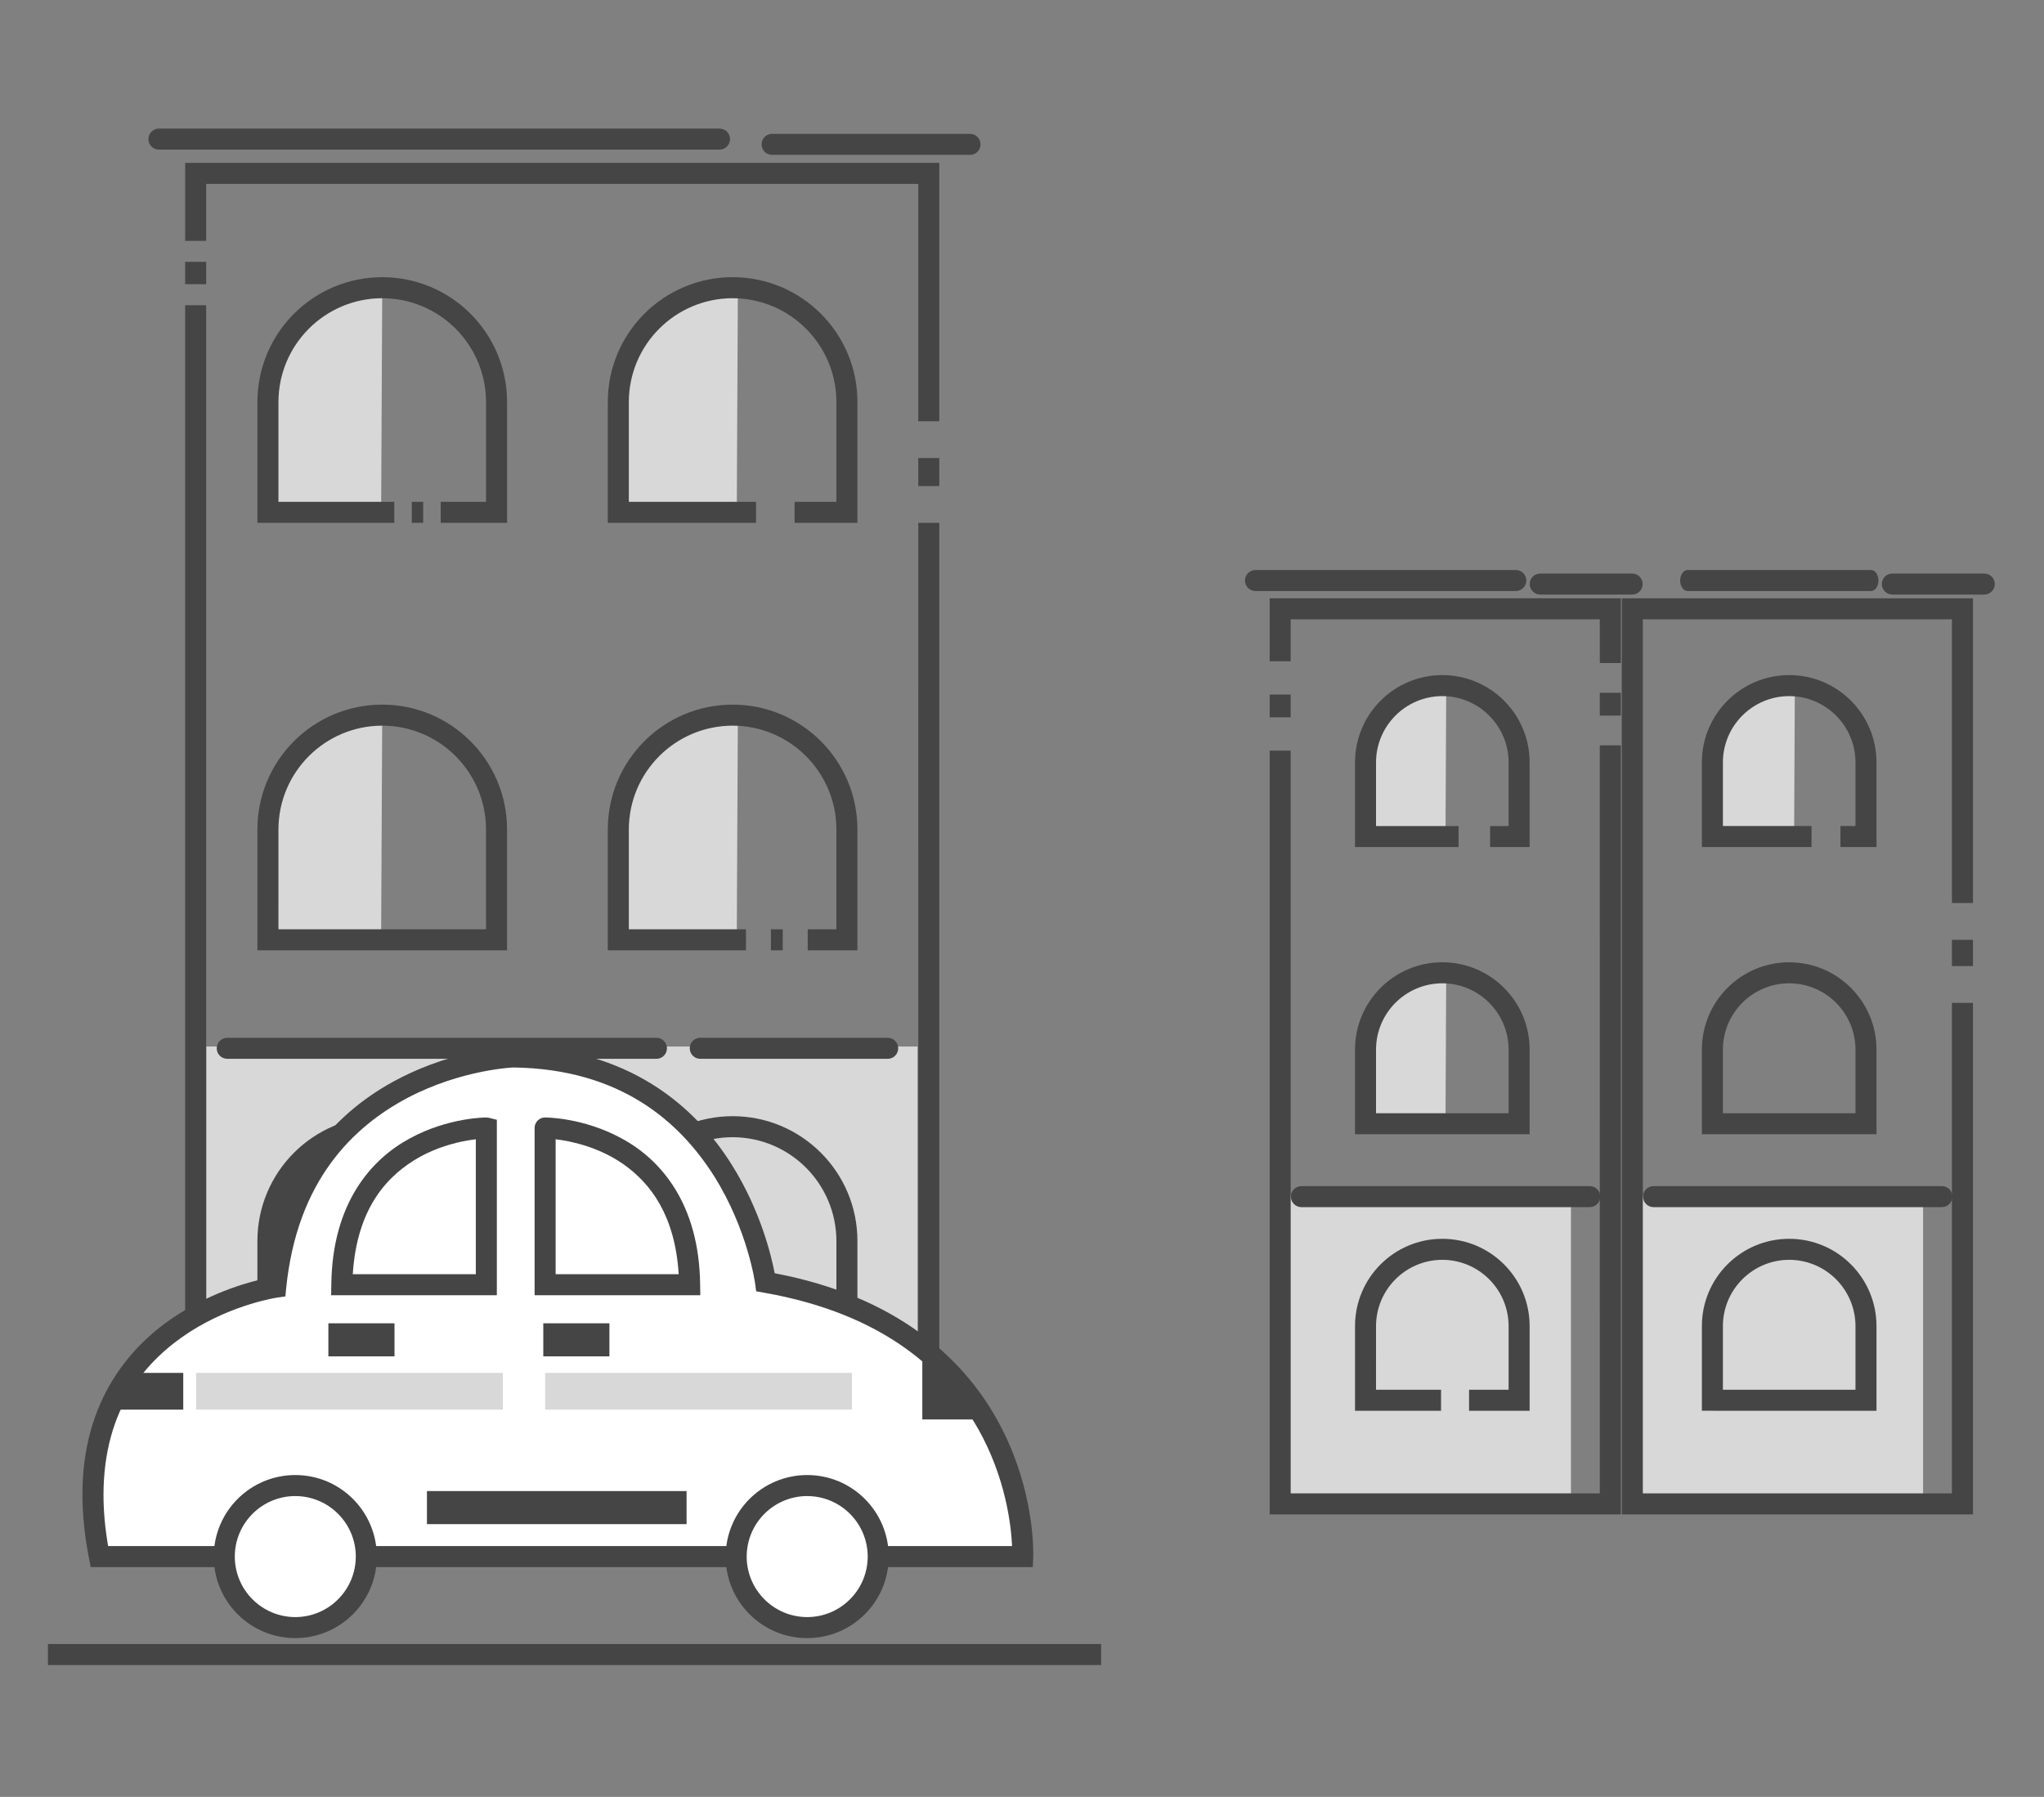 <?xml version="1.0" encoding="utf-8"?>
<!-- Generator: Adobe Illustrator 13.0.0, SVG Export Plug-In . SVG Version: 6.00 Build 14948)  -->
<!DOCTYPE svg PUBLIC "-//W3C//DTD SVG 1.1//EN" "http://www.w3.org/Graphics/SVG/1.1/DTD/svg11.dtd">
<svg version="1.1" id="Layer_1" xmlns="http://www.w3.org/2000/svg" xmlns:xlink="http://www.w3.org/1999/xlink" x="0px" y="0px"
	 width="353.216px" height="310.526px" viewBox="0 0 353.216 310.526" enable-background="new 0 0 353.216 310.526"
	 xml:space="preserve">
<rect x="0" y="0" width="353.216" height="310.526" fill="#808080" stroke="none"/>
<g>
	<path fill="#D8D8D8" d="M65.863,88.543H46.301V69.472c0-10.909,8.844-19.753,19.753-19.753l0,0L65.863,88.543z"/>
	<path fill="#D8D8D8" d="M127.319,88.543h-19.562V69.472c0-10.909,8.844-19.753,19.753-19.753l0,0L127.319,88.543z"/>
	<path fill="#D8D8D8" d="M127.319,162.109h-19.562v-19.073c0-10.909,8.844-19.752,19.753-19.752l0,0L127.319,162.109z"/>
	<path fill="#D8D8D8" d="M65.863,161.655H46.301v-19.073c0-10.909,8.844-19.752,19.753-19.752l0,0L65.863,161.655z"/>
	<path fill="#454545" d="M44.482,164.229V143.34c0.002-11.913,9.657-21.568,21.57-21.57l0,0c11.913,0.002,21.568,9.657,21.57,21.57
		l0,0v19.072v1.816H44.482L44.482,164.229z M85.806,162.412v-1.818V162.412L85.806,162.412z M48.117,143.34l-0.002,17.254h35.873
		V143.34c-0.018-9.907-8.031-17.919-17.936-17.937l0,0C56.146,125.42,48.135,133.433,48.117,143.34L48.117,143.34z"/>
	<rect x="35.637" y="180.857" fill="#D8D8D8" width="122.912" height="76.896"/>
	<path fill="#454545" d="M44.482,235.35v-20.885c0.002-11.915,9.657-21.57,21.57-21.57l0,0c11.913,0,21.568,9.655,21.57,21.57l0,0
		v19.069v1.815H44.482L44.482,235.35z M85.806,233.534v-1.816V233.534L85.806,233.534z M48.117,214.465l-0.002,17.253h35.873
		v-17.253c-0.018-9.907-8.031-17.921-17.936-17.938l0,0C56.146,196.544,48.135,204.558,48.117,214.465L48.117,214.465z"/>
	<path fill="#454545" d="M105.031,235.35v-20.887c0.003-11.913,9.658-21.568,21.57-21.57l0,0
		c11.912,0.002,21.567,9.657,21.567,21.57l0,0v19.072v1.814H105.031L105.031,235.35z M146.354,233.535v-1.818V233.535
		L146.354,233.535z M108.664,214.463v17.254h35.872v-17.254c-0.018-9.903-8.031-17.92-17.935-17.938l0,0
		C116.695,196.543,108.683,204.56,108.664,214.463L108.664,214.463z"/>
	<path fill="#454545" d="M39.269,182.977c-1.006,0-1.818-0.813-1.818-1.815l0,0c0-1.003,0.812-1.815,1.818-1.815l0,0h74.17
		c1.002,0,1.814,0.813,1.814,1.815l0,0c0,1.003-0.812,1.815-1.814,1.815l0,0H39.269L39.269,182.977z"/>
	<path fill="#454545" d="M121.008,182.979c-1.002,0-1.816-0.814-1.816-1.816l0,0c0-1.006,0.814-1.817,1.816-1.817l0,0h32.393
		c1.003,0,1.816,0.812,1.816,1.817l0,0c0,1.002-0.813,1.816-1.816,1.816l0,0H121.008L121.008,182.979z"/>
	<g>
		<path fill="#454545" d="M27.462,25.856c-1.004,0-1.817-0.813-1.817-1.817l0,0c0-1.002,0.813-1.815,1.817-1.815l0,0h96.875
			c1.004,0,1.815,0.813,1.815,1.815l0,0c0,1.004-0.811,1.817-1.815,1.817l0,0H27.462L27.462,25.856z"/>
		<path fill="#454545" d="M133.419,26.764c-1.002,0-1.815-0.813-1.815-1.815l0,0c0-1.005,0.813-1.818,1.815-1.818l0,0h34.21
			c1.003,0,1.815,0.813,1.815,1.818l0,0c0,1.002-0.812,1.815-1.815,1.815l0,0H133.419L133.419,26.764z"/>
	</g>
	<g>
		<g>
			<path fill="#454545" d="M126.602,47.9c-11.913,0.002-21.567,9.657-21.57,21.57v20.888h25.617v-3.633h-21.984V69.471
				c0.019-9.904,8.031-17.919,17.938-17.935c9.903,0.016,17.917,8.031,17.935,17.935v17.255h-7.227v3.633h10.859V69.471
				C148.169,57.558,138.514,47.903,126.602,47.9z"/>
		</g>
	</g>
	<g>
		<g>
			<path fill="#454545" d="M71.161,90.359h1.968v-3.633h-1.968V90.359z M66.053,47.902c-11.913,0-21.568,9.655-21.57,21.568v20.889
				h23.651v-3.633H48.115l0.002-17.255c0.018-9.905,8.028-17.918,17.936-17.936c9.904,0.018,17.917,8.031,17.936,17.936v17.255
				h-7.833v3.633h11.467V69.471C87.621,57.558,77.966,47.902,66.053,47.902z"/>
		</g>
	</g>
	<g>
		<g>
			<path fill="#454545" d="M126.602,121.77c-11.913,0.003-21.567,9.657-21.57,21.57v20.887h23.876v-3.633h-20.244V143.34
				c0.019-9.906,8.031-17.919,17.938-17.937c9.903,0.018,17.917,8.031,17.935,17.937v17.254h-4.957v3.633h8.59V143.34
				C148.169,131.427,138.514,121.772,126.602,121.77z M133.222,164.227h2.043v-3.633h-2.043V164.227z"/>
		</g>
	</g>
	<g>
		<g>
			<path fill="#454545" d="M31.997,28.147V41.62h3.632v-9.838h123.056l0,41.021h3.634V28.147H31.997z M158.685,84.003h3.634V79.16
				h-3.634V84.003z M158.687,258.369H35.628V52.746h-3.632v209.258h130.322V90.361h-3.634L158.687,258.369z M35.628,45.252h-3.632
				v3.86h3.632V45.252z"/>
		</g>
	</g>
</g>
<g>
	<path fill="#D8D8D8" d="M310.031,145.005h-13.668V131.68c0-7.623,6.179-13.802,13.801-13.802l0,0L310.031,145.005z"/>
	<path fill="#454545" d="M294.096,196.013v-14.629c0.002-8.332,6.754-15.085,15.09-15.087l0,0
		c8.331,0.002,15.084,6.755,15.084,15.087l0,0v12.813v1.815H294.096L294.096,196.013z M322.456,194.197v-1.815V194.197
		L322.456,194.197z M297.728,181.384v10.998h22.912v-10.998c-0.014-6.325-5.132-11.444-11.454-11.455l0,0
		C302.857,169.939,297.739,175.059,297.728,181.384L297.728,181.384z"/>
	<rect x="283.299" y="206.592" fill="#D8D8D8" width="49.021" height="51.664"/>
	<path fill="#454545" d="M294.096,243.8v-14.63c0.002-8.332,6.754-15.087,15.09-15.087l0,0c8.331,0,15.084,6.755,15.084,15.087l0,0
		v12.814v1.815H294.096L294.096,243.8z M322.456,241.984v-1.816V241.984L322.456,241.984z M297.728,229.17v10.998h22.912V229.17
		c-0.014-6.326-5.132-11.443-11.454-11.455l0,0C302.857,217.727,297.739,222.844,297.728,229.17L297.728,229.17z"/>
	<path fill="#454545" d="M285.74,208.61c-1.003,0-1.816-0.813-1.816-1.814l0,0c0-1.003,0.813-1.816,1.816-1.816l0,0h49.833
		c1.003,0,1.816,0.813,1.816,1.816l0,0c0,1.002-0.813,1.814-1.816,1.814l0,0H285.74L285.74,208.61z"/>
	<g>
		<path fill="#454545" d="M291.625,102.139c-0.709,0-1.281-0.814-1.281-1.816l0,0c0-1.004,0.572-1.818,1.281-1.818l0,0h31.704
			c0.707,0,1.279,0.814,1.279,1.818l0,0c0,1.002-0.572,1.816-1.279,1.816l0,0H291.625L291.625,102.139z"/>
		<path fill="#454545" d="M327.008,102.75c-1.005,0-1.816-0.813-1.816-1.818l0,0c0-1.002,0.812-1.816,1.816-1.816l0,0h15.886
			c1.004,0,1.818,0.814,1.818,1.816l0,0c0,1.005-0.814,1.818-1.818,1.818l0,0H327.008L327.008,102.75z"/>
	</g>
	<g>
		<g>
			<path fill="#454545" d="M280.255,103.395v158.313h60.686v-88.396h-3.635v84.764H283.89V107.027h53.416v49.028h3.635v-52.66
				H280.255z M337.306,166.953h3.635v-4.541h-3.635V166.953z"/>
		</g>
	</g>
	<g>
		<g>
			<path fill="#454545" d="M309.186,116.666c-8.336,0.002-15.088,6.754-15.09,15.089v14.63h18.952v-3.634h-15.32v-10.996
				c0.011-6.326,5.129-11.443,11.458-11.458c6.322,0.014,11.44,5.132,11.454,11.458v10.996h-2.597v3.634h6.227v-14.63
				C324.27,123.42,317.517,116.668,309.186,116.666z"/>
		</g>
	</g>
</g>
<g>
	<path fill="#D8D8D8" d="M249.787,145.61h-13.669v-13.325c0-7.622,6.18-13.802,13.802-13.802l0,0L249.787,145.61z"/>
	<path fill="#D8D8D8" d="M249.787,194.654h-13.669v-13.325c0-7.623,6.18-13.803,13.802-13.803l0,0L249.787,194.654z"/>
	<path fill="#454545" d="M234.156,196.016v-14.632c0-8.333,6.753-15.086,15.086-15.089l0,0c8.333,0.003,15.086,6.756,15.088,15.089
		l0,0v12.814v1.817H234.156L234.156,196.016z M262.513,194.198v-1.816V194.198L262.513,194.198z M237.787,181.384v10.998h22.911
		v-10.998c-0.014-6.325-5.131-11.443-11.456-11.454l0,0C242.916,169.94,237.798,175.059,237.787,181.384L237.787,181.384z"/>
	<rect x="222.45" y="206.592" fill="#D8D8D8" width="49.02" height="51.664"/>
	<path fill="#454545" d="M224.887,208.611c-1.004,0-1.814-0.813-1.814-1.815l0,0c0-1.004,0.811-1.816,1.814-1.816l0,0h49.834
		c1.004,0,1.817,0.813,1.817,1.816l0,0c0,1.002-0.813,1.815-1.817,1.815l0,0H224.887L224.887,208.611z"/>
	<g>
		<path fill="#454545" d="M216.956,102.138c-1.002,0-1.817-0.813-1.817-1.817l0,0c0-1.002,0.815-1.815,1.817-1.815l0,0h44.986
			c1.002,0,1.816,0.813,1.816,1.815l0,0c0,1.004-0.814,1.817-1.816,1.817l0,0H216.956L216.956,102.138z"/>
		<path fill="#454545" d="M266.16,102.749c-1.005,0-1.816-0.814-1.816-1.816l0,0c0-1.004,0.812-1.816,1.816-1.816l0,0h15.886
			c1.002,0,1.816,0.812,1.816,1.816l0,0c0,1.002-0.814,1.816-1.816,1.816l0,0H266.16L266.16,102.749z"/>
	</g>
	<g>
		<g>
			<path fill="#454545" d="M276.455,123.663h3.636v-3.937h-3.636V123.663z M219.406,103.395v10.882h3.633v-7.25h53.416v7.553h3.636
				v-11.185H219.406z M276.457,258.075h-53.418V129.716h-3.633v131.992h60.685V128.809h-3.636L276.457,258.075z M223.039,120.029
				h-3.633v3.935h3.633V120.029z"/>
		</g>
	</g>
	<g>
		<g>
			<path fill="#454545" d="M249.242,116.667c-8.333,0-15.086,6.755-15.086,15.088v14.629h17.892v-3.631h-14.261v-10.998
				c0.012-6.326,5.129-11.443,11.455-11.458c6.325,0.014,11.442,5.132,11.456,11.458v10.998h-3.201v3.631h6.833v-14.629
				C264.328,123.421,257.575,116.667,249.242,116.667z"/>
		</g>
	</g>
	<g>
		<g>
			<path fill="#454545" d="M249.242,214.084c-8.333,0-15.086,6.752-15.086,15.086v14.631h14.864v-3.633h-11.235l0.002-10.998
				c0.012-6.326,5.129-11.443,11.455-11.454c6.325,0.011,11.442,5.128,11.456,11.454v10.998h-6.834v3.633h10.466V229.17
				C264.328,220.836,257.575,214.084,249.242,214.084z"/>
		</g>
	</g>
</g>
<g>
	<rect x="96.105" y="195.988" fill="#D8D8D8" width="10.476" height="25.712"/>
	<rect x="72.934" y="196.94" fill="#D8D8D8" width="10.475" height="25.712"/>
	<g>
		<path fill="#FFFFFF" d="M132.294,221.597c0,0-5.078-38.518-43.594-38.939c0,0-37.247,1.27-41.056,39.785
			c0,0-38.514,5.502-30.473,46.558h159.563C176.734,269,178.427,229.638,132.294,221.597z"/>
		<path fill="#454545" d="M15.676,270.816l-0.288-1.467c-0.783-3.988-1.141-7.667-1.141-11.065l0,0
			c-0.036-16.317,8.373-25.98,16.629-31.201l0,0c6.252-3.985,12.417-5.61,15.105-6.178l0,0
			c2.276-18.993,12.823-29.239,22.774-34.407l0,0c10.185-5.331,19.726-5.644,19.881-5.656l0,0l0.042-0.002h0.04
			c19.901,0.182,31.497,10.433,37.758,20.479l0,0c4.959,7.909,6.813,15.688,7.392,18.718l0,0
			c21.148,3.993,32.517,14.737,38.348,25.149l0,0c5.963,10.609,6.334,20.746,6.341,23.283l0,0c0,0.371-0.008,0.579-0.008,0.6l0,0
			l-0.07,1.748H15.676L15.676,270.816z M174.893,267.182c-0.16-3.501-1.081-11.774-5.842-20.214l0,0
			c-5.534-9.771-16.054-19.89-37.069-23.583l0,0l0.312-1.788l1.802-0.237l-1.802,0.237l-0.312,1.788l-1.315-0.23l-0.173-1.321
			c-0.004,0-0.07-0.523-0.274-1.531l0,0c-0.204-1.008-0.541-2.463-1.063-4.213l0,0c-1.041-3.499-2.827-8.178-5.755-12.837l0,0
			c-5.901-9.31-16.091-18.522-34.676-18.777l0,0c-0.129,0.007-0.613,0.029-1.44,0.117l0,0c-0.977,0.105-2.391,0.297-4.105,0.645l0,0
			c-3.423,0.695-8.04,2.015-12.737,4.478l0,0c-9.391,4.974-19.108,14.258-20.992,32.908l0,0l-0.141,1.416l-1.408,0.202
			c-0.003,0.002-0.418,0.058-1.235,0.233l0,0c-0.817,0.174-2,0.459-3.422,0.899l0,0c-2.845,0.875-6.646,2.363-10.412,4.772l0,0
			c-7.534,4.865-14.915,13.125-14.951,28.139l0,0c0,2.733,0.248,5.692,0.8,8.897l0,0H174.893L174.893,267.182z"/>
	</g>
	<path fill="#454545" d="M94.201,223.834v-1.814h1.816h-1.816V223.834h-1.816v-28.715c-0.006-0.064-0.006-0.126,0-0.187l0,0l0,0
		c0-0.001,0-0.002,0-0.002l0,0c0-0.015,0-0.03,0-0.045l0,0c0.01-0.385,0.138-0.739,0.35-1.028l0,0
		c0.003-0.003,0.005-0.007,0.008-0.011l0,0c0.003-0.004,0.007-0.009,0.01-0.013l0,0c0.05-0.066,0.104-0.128,0.163-0.187l0,0l0,0l0,0
		c0.011-0.011,0.021-0.021,0.032-0.031l0,0c0.004-0.004,0.008-0.007,0.012-0.011l0,0c0.007-0.007,0.014-0.013,0.021-0.02l0,0
		c0.003-0.003,0.005-0.005,0.008-0.008l0,0c0.009-0.007,0.017-0.015,0.025-0.022l0,0c0.001-0.001,0.003-0.001,0.005-0.003l0,0
		c0.01-0.009,0.02-0.018,0.03-0.026l0,0l0,0l0,0c0.137-0.111,0.291-0.204,0.457-0.272l0,0c0,0,0,0,0.001-0.001l0,0
		c0.011-0.005,0.024-0.009,0.036-0.015l0,0c0.007-0.003,0.014-0.005,0.021-0.008l0,0c0.005-0.002,0.01-0.005,0.015-0.006l0,0
		c0.198-0.072,0.409-0.11,0.622-0.11l0,0c0.165,0.01,6.557-0.009,13.198,3.609l0,0c6.66,3.576,13.425,11.158,13.59,25.267l0,0
		l0.029,1.844H94.201L94.201,223.834z M117.283,220.201c-0.638-10.178-4.853-15.668-9.487-18.962l0,0
		c-4.341-3.058-9.202-4.053-11.778-4.356l0,0v23.318H117.283L117.283,220.201z M94.016,196.738c-0.091-0.01-0.18-0.024-0.267-0.048
		l0,0C93.855,196.72,93.942,196.732,94.016,196.738L94.016,196.738z M93.396,196.561c-0.002-0.001-0.005-0.003-0.009-0.004l0,0l0,0
		C93.391,196.559,93.394,196.56,93.396,196.561L93.396,196.561z"/>
	<g>
		<circle fill="#FFFFFF" cx="139.49" cy="269" r="12.273"/>
		<path fill="#454545" d="M125.399,269c0.001-7.784,6.307-14.09,14.09-14.092l0,0c7.782,0.002,14.089,6.308,14.09,14.092l0,0
			c-0.001,7.782-6.309,14.089-14.09,14.089l0,0C131.706,283.089,125.4,276.782,125.399,269L125.399,269z M139.489,279.457
			c5.774-0.011,10.447-4.684,10.457-10.457l0,0c-0.01-5.775-4.682-10.448-10.457-10.458l0,0c-5.776,0.01-10.447,4.683-10.457,10.458
			l0,0C129.042,274.773,133.713,279.446,139.489,279.457L139.489,279.457z"/>
	</g>
	<path fill="#454545" d="M57.223,223.834l0.03-1.844c0.162-14.109,6.928-21.69,13.586-25.267l0,0
		c6.642-3.617,13.035-3.6,13.201-3.609l0,0l0.44,0.055h0.002l1.376,0.345v28.506v1.814H57.223L57.223,223.834z M84.042,222.02
		v-1.818V222.02L84.042,222.02z M82.224,220.201v-23.316c-0.491,0.058-1.063,0.14-1.7,0.257l0,0
		c-2.168,0.395-5.071,1.196-7.941,2.769l0,0c-5.441,3.041-10.881,8.583-11.621,20.291l0,0H82.224L82.224,220.201z"/>
	<path fill="#454545" d="M159.381,233.024v12.273h11.427C170.809,245.298,167.846,238.103,159.381,233.024z"/>
	<rect x="93.884" y="228.686" fill="#454545" width="11.427" height="5.714"/>
	<rect x="73.78" y="257.678" fill="#454545" width="44.864" height="5.713"/>
	<rect x="56.744" y="228.686" fill="#454545" width="11.428" height="5.714"/>
	<rect x="20.557" y="237.256" fill="#454545" width="11.11" height="6.349"/>
	<rect x="33.889" y="237.256" fill="#D8D8D8" width="53.012" height="6.349"/>
	<rect x="94.202" y="237.256" fill="#D8D8D8" width="53.011" height="6.349"/>
	<g>
		<circle fill="#FFFFFF" cx="51.03" cy="269" r="12.273"/>
		<path fill="#454545" d="M36.938,268.998c0.001-7.782,6.307-14.088,14.091-14.09l0,0c7.783,0.002,14.088,6.308,14.09,14.09l0,0
			c-0.002,7.782-6.307,14.09-14.09,14.092l0,0C43.245,283.088,36.94,276.78,36.938,268.998L36.938,268.998z M51.03,279.457
			c5.776-0.013,10.444-4.684,10.455-10.459l0,0c-0.011-5.773-4.679-10.446-10.455-10.457l0,0
			c-5.775,0.011-10.449,4.684-10.456,10.457l0,0C40.581,274.773,45.254,279.444,51.03,279.457L51.03,279.457z"/>
	</g>
	<polygon fill="#454545" points="8.281,287.744 8.281,284.113 190.281,284.113 190.281,287.744 8.281,287.744 	"/>
</g>
</svg>
